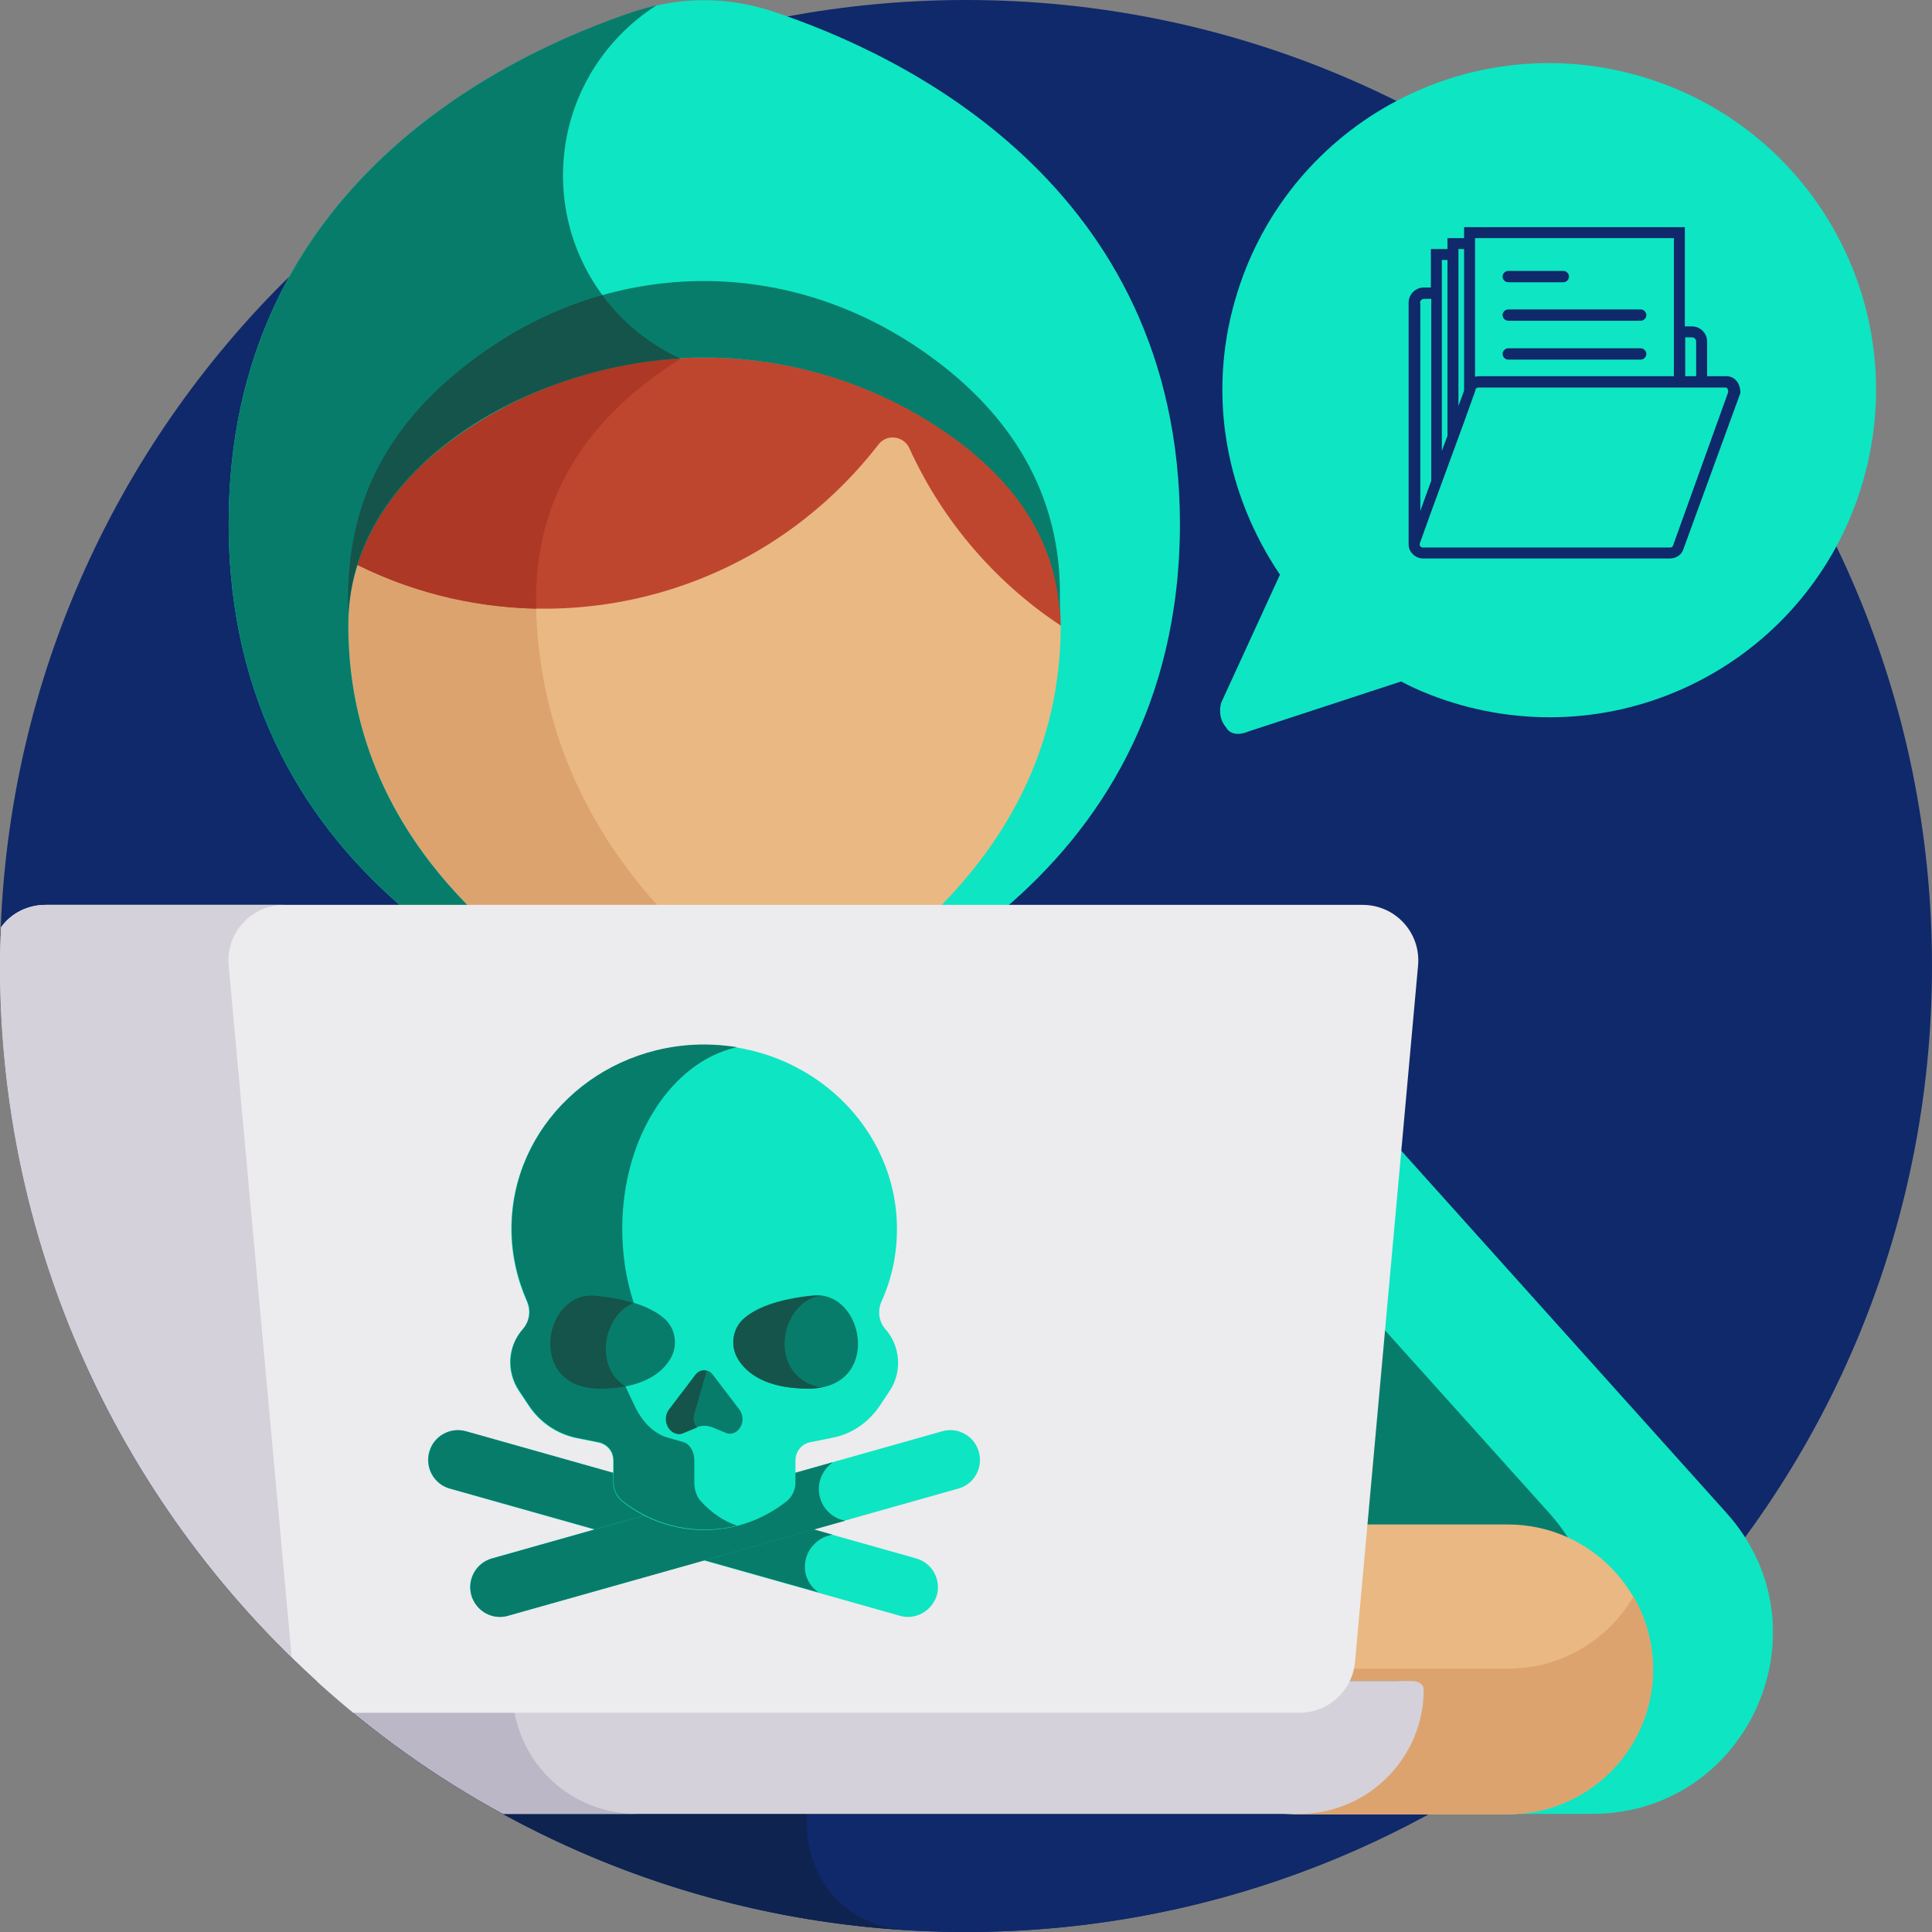 <?xml version="1.0" encoding="utf-8"?>
<!-- Generator: Adobe Illustrator 23.0.1, SVG Export Plug-In . SVG Version: 6.00 Build 0)  -->
<svg version="1.1" id="Layer_1" xmlns="http://www.w3.org/2000/svg" xmlns:xlink="http://www.w3.org/1999/xlink" x="0px" y="0px"
	 viewBox="0 0 512 512" style="enable-background:new 0 0 512 512;" xml:space="preserve">
<rect x="0" y="0" width="512" height="512" fill="#808080" stroke="none"/>
<style type="text/css">
	.st0{fill:#0F296A;}
	.st1{fill:#0E234F;}
	.st2{fill:#EAB883;}
	.st3{fill:#DDA36F;}
	.st4{fill:#BF462E;}
	.st5{fill:#AD3825;}
	.st6{fill:#0EE5C3;}
	.st7{fill:#087C6A;}
	.st8{fill:#15544A;}
	.st9{fill:#D4D1DA;}
	.st10{fill:#BCB7C6;}
	.st11{fill:#ECEBED;}
	.st12{opacity:0.1;}
</style>
<g>
	<path class="st0" d="M512,256c0,141.4-114.6,256-256,256S0,397.4,0,256S114.6,0,256,0S512,114.6,512,256z"/>
	<path class="st0" d="M93.6,453.9C137.8,490.2,194.4,512,256,512s118.2-21.8,162.4-58.1H93.6z"/>
	<path class="st1" d="M242.6,453.9h-149c40.4,33.2,91.1,54.2,146.6,57.6C203.6,508.8,205.6,453.9,242.6,453.9z"/>
	<path class="st2" d="M247.2,109.7c-37.1-23-84.3-23-121.3,0c-19.1,11.8-35.2,29.4-35.2,55c0,33.3,15.1,58.3,33.3,76.4h125.3
		c18.2-18.1,33.3-43.1,33.3-76.4C282.5,139.1,266.3,121.5,247.2,109.7z"/>
	<path class="st3" d="M184.7,92.5c-43,0.7-94.1,28.3-94.1,72.2c0,33.3,15.1,58.3,33.3,76.4h51.4c-18.2-19.8-33.3-47.2-33.3-83.7
		C142.1,128.5,159.4,106.9,184.7,92.5z"/>
	<path class="st4" d="M282.5,166.7c0-0.7,0-1.3,0-2c0-25.6-16.2-43.2-35.2-55c-63.3-39.2-141.3-4.9-154.3,39.1
		c47,24.4,106,12.6,139.8-31c2.2-2.9,6.7-2.3,8.2,1C249.9,138.4,264.4,155.1,282.5,166.7z"/>
	<path class="st5" d="M184.7,92.5c-51.4,2.2-83.9,29.6-91.8,56.3c14.8,7.7,31.5,12.1,49.2,12.5C141.2,130,157.7,107.9,184.7,92.5z"
		/>
	<path class="st6" d="M373.3,447.8c0-1.3-1.3-2.3-2.9-2.3h-16.7c0.7-1.5,1.2-3.2,1.4-5L367.8,301l89.7,99.9
		c27.7,30.8,5.8,79.8-35.6,79.8h-81.5C358.6,480.7,373.3,466,373.3,447.8z"/>
	<path class="st7" d="M410.5,400.9l-47.1-52.4l-8.3,91.9c-0.2,1.8-0.7,3.5-1.4,5h16.7c1.6,0,2.9,1,2.9,2.3c0,18.2-14.8,33-33,33
		h34.6C416.3,480.7,438.2,431.7,410.5,400.9z"/>
	<path class="st6" d="M204.4,2.9c-11.6-3.8-24.1-3.8-35.6,0C134,14.3,60.6,49.1,60.6,138.7c0,48.5,21.5,80.9,46.7,102.3H125
		c-17.9-17.8-32.7-42.4-32.7-75.2c0-25.2,15.9-42.5,34.7-54.1c36.5-22.6,82.9-22.6,119.4,0c18.8,11.6,34.7,28.9,34.7,54.1
		c0,32.7-14.8,57.3-32.7,75.2h17.6c25.2-21.4,46.7-53.8,46.7-102.3C312.5,49.1,239.1,14.3,204.4,2.9z"/>
	<path class="st7" d="M180.2,95c-18.3-8.5-31-27-31-48.5c0-19,9.9-35.6,24.8-45.1c-1.7,0.4-3.5,0.9-5.2,1.4
		C134,14.3,60.6,49.1,60.6,138.7c0,48.5,21.5,80.9,46.7,102.3H125c-17.9-17.8-32.7-42.4-32.7-75.2C92.2,124.5,139,97.3,180.2,95z"/>
	<path class="st2" d="M373.3,447.8c0-1.3-1.3-2.3-2.9-2.3h-16.7c0.7-1.5,1.2-3.2,1.4-5l3.3-36.5h41.2c21.2,0,38.4,17.2,38.4,38.4
		c0,21.2-17.2,38.4-38.4,38.4h-59.3C358.6,480.7,373.3,466,373.3,447.8z"/>
	<path class="st3" d="M399.7,442.2h-44.8c-0.2,1.2-0.6,2.3-1.1,3.3h16.7c1.6,0,2.9,1,2.9,2.3c0,18.2-14.8,33-33,33h59.3
		c21.2,0,38.4-17.2,38.4-38.4c0-7-1.9-13.6-5.2-19.3C426.2,434.5,413.9,442.2,399.7,442.2z"/>
	<path class="st7" d="M280.8,162.5c0.1-1.8,0.1-3.5,0.1-5.3c0-29.3-15.9-49.5-34.7-63c-36.5-26.3-82.9-26.3-119.4,0
		c-26.3,19-35.6,41.7-34.6,68.3c1.4-23.4,16.7-39.6,34.6-50.8c36.5-22.6,82.9-22.6,119.4,0C264.2,122.9,279.5,139.1,280.8,162.5z"/>
	<path class="st8" d="M92.3,162.5L92.3,162.5c2.3-40,48.2-65.3,87.9-67.5c-8.2-3.8-15.3-9.6-20.6-16.8c-11.4,3.2-22.5,8.6-32.7,16
		C100.6,113.2,91.3,135.9,92.3,162.5z"/>
	<path class="st9" d="M374.4,445.5H83.9c15,13.6,31.6,25.5,49.4,35.2h211c18.2,0,33-14.8,33-33C377.3,446.5,376,445.5,374.4,445.5z"
		/>
	<path class="st10" d="M135.8,447.8c0-1.3,1.3-2.3,2.9-2.3H83.9c15,13.6,31.6,25.5,49.5,35.2h35.4
		C150.5,480.7,135.8,466,135.8,447.8z"/>
	<path class="st11" d="M361.1,239.8h-349c-4.9,0-9.2,2.3-11.8,5.9C0.1,249.1,0,252.6,0,256c0,79.7,36.5,150.9,93.6,197.9h250.8
		c7.6,0,14-5.8,14.7-13.5l16.7-184.5C376.6,247.2,369.8,239.8,361.1,239.8z"/>
	<path class="st9" d="M60.6,255.9c-0.8-8.7,6-16.1,14.7-16.1H12.1c-4.9,0-9.2,2.3-11.8,5.9C0.1,249.1,0,252.6,0,256
		c0,71.8,29.6,136.8,77.3,183.2L60.6,255.9z"/>
	<path class="st6" d="M240.6,428.5c-0.7,0-1.4-0.1-2.1-0.3l-119.3-33.7c-4.2-1.2-6.6-5.5-5.5-9.7c1.2-4.2,5.5-6.6,9.7-5.5L242.8,413
		c4.2,1.2,6.6,5.5,5.5,9.7C247.2,426.2,244.1,428.5,240.6,428.5z"/>
	<path class="st7" d="M213.3,415.2c0-4.3,3.2-7.8,7.3-8.5l-97.1-27.4c-4.2-1.2-8.6,1.3-9.7,5.5c-1.2,4.2,1.3,8.6,5.5,9.7l97.6,27.5
		C214.7,420.5,213.3,418,213.3,415.2z"/>
	<path class="st6" d="M132.5,428.5c-3.4,0-6.6-2.3-7.6-5.8c-1.2-4.2,1.3-8.6,5.5-9.7l119.3-33.7c4.2-1.2,8.6,1.3,9.7,5.5
		c1.2,4.2-1.3,8.6-5.5,9.7l-119.3,33.7C134,428.4,133.2,428.5,132.5,428.5z"/>
	<path class="st7" d="M217,394.6c0-2.9,1.5-5.5,3.7-7.1L130.4,413c-4.2,1.2-6.6,5.5-5.5,9.7c1,3.5,4.1,5.8,7.6,5.8
		c0.7,0,1.4-0.1,2.1-0.3L224,403C220,402.3,217,398.8,217,394.6z"/>
	<path class="st6" d="M234.7,352.3c-1.8-2-2.2-4.9-1.1-7.4c2.7-5.9,4.1-12.4,4.1-19.2c0-26.9-22.9-48.8-51.1-48.8
		s-51.1,21.8-51.1,48.8c0,6.8,1.5,13.3,4.1,19.2c1.1,2.5,0.7,5.3-1.1,7.4c-4,4.5-4.4,11.1-1.1,16.2l2.8,4.2
		c2.9,4.3,7.3,7.3,12.4,8.4l6,1.2c2.3,0.5,3.9,2.4,3.9,4.8v5.8c0,1.9,0.9,3.8,2.4,5c12.7,10.1,30.7,10.1,43.5,0c1.5-1.2,2.4-3,2.4-5
		V387c0-2.3,1.6-4.3,3.9-4.8l6-1.2c5.1-1,9.5-4.1,12.4-8.4l2.8-4.2C239.1,363.4,238.6,356.8,234.7,352.3z"/>
	<path class="st7" d="M185.7,397.8c-1.1-1.2-1.7-3-1.7-5V387c0-2.3-1.2-4.3-2.8-4.8L177,381c-3.6-1-6.8-4.1-8.8-8.4l-2-4.2
		c-2.4-5-2-11.6,0.8-16.2c1.3-2,1.6-4.9,0.8-7.4c-1.9-5.9-2.9-12.4-2.9-19.2c0-24.2,13.1-44.2,30.4-48.1c-2.8-0.4-5.6-0.7-8.6-0.7
		c-28.2,0-51.1,21.8-51.1,48.8c0,6.8,1.5,13.3,4.1,19.2c1.1,2.5,0.7,5.3-1.1,7.4c-4,4.5-4.4,11.1-1.1,16.2l2.8,4.2
		c2.9,4.3,7.3,7.3,12.4,8.4l6,1.2c2.3,0.5,3.9,2.4,3.9,4.8v5.8c0,1.9,0.9,3.8,2.4,5c8.8,6.9,20,9.1,30.3,6.5
		C191.8,403.1,188.6,401,185.7,397.8z"/>
	<path class="st7" d="M195.9,373.5l-7-9.2c-1.2-1.6-3.4-1.6-4.6,0l-7,9.2c-2.1,2.8,0.1,7,3.3,6.4l3.9-1.6c1.4-0.6,3-0.6,4.4,0
		l3.9,1.6C195.9,380.5,198.1,376.3,195.9,373.5z"/>
	<path class="st8" d="M184,374.7l3.2-11.1c0-0.1,0.1-0.2,0.1-0.3c-1.1-0.3-2.2,0.1-3,1.1l-7,9.2c-2.1,2.8,0.1,7,3.3,6.4l3.9-1.6
		c0.1,0,0.1,0,0.2-0.1C183.9,377.3,183.6,376,184,374.7z"/>
	<path class="st7" d="M197.4,349.2c-3.3,2.7-4,7.4-1.8,11c2.2,3.6,7.2,7.8,18.7,7.8c19.5,0,14.9-26,1.2-24.7
		C207.2,344.1,200.9,346.2,197.4,349.2z"/>
	<path class="st8" d="M217.6,343.4c-0.7-0.1-1.4-0.1-2.1,0c-8.3,0.8-14.6,2.9-18.1,5.8c-3.3,2.7-4,7.4-1.8,11
		c2.2,3.6,7.2,7.8,18.7,7.8c1.2,0,2.3-0.1,3.4-0.3C203,365.1,206.5,344.7,217.6,343.4z"/>
	<path class="st7" d="M175.8,349.2c3.3,2.7,4,7.4,1.8,11c-2.2,3.6-7.2,7.8-18.7,7.8c-19.5,0-14.9-26-1.2-24.7
		C166,344.1,172.2,346.2,175.8,349.2z"/>
	<path class="st8" d="M167.9,345.3c-2.9-0.9-6.3-1.6-10.2-1.9C144,342,139.4,368,158.9,368c2.6,0,4.9-0.2,6.9-0.6
		C157.3,362.3,159.9,348.5,167.9,345.3z"/>
</g>
<g>
	<path class="st6" d="M488.2,125.9c-12.1,42.8-56.9,68-99.8,55.9c-6.1-1.7-11.5-3.8-16.6-7.1l-43,14.3l16.4-36.8
		c-14.3-19.6-19.7-45.1-12.6-70.2c12.1-42.8,56.9-68,99.8-55.9S500.3,83.1,488.2,125.9z"/>
	<g class="st12">
		<path class="st6" d="M490.9,109.8c-10.5-16.1-26.2-28.4-46.2-34C401.9,63.7,357,88.9,345,131.7c-1.6,5.6-2.4,10.7-2.7,16
			c-12.1-19-16.3-42.4-9.8-65.2c12.1-42.8,56.9-68,99.8-55.9C470.1,36.8,493.7,72.2,490.9,109.8z"/>
	</g>
	<path class="st6" d="M345.2,152.2l-3.1,6.9c-0.2-3.6-0.2-7.9,0.2-11.3C343.6,149.3,344.4,150.8,345.2,152.2z"/>
	<path class="st6" d="M324.8,192.6c-1.4-1.6-1.8-4.1-1.2-6.3l15.6-34c-14.4-21.4-19.1-47.4-12-72.4C340.2,33.8,387.9,7,434,20
		s72.9,60.7,59.9,106.9s-60.7,72.9-106.9,59.9c-5.6-1.6-11-3.7-15.7-6.2l-40.3,13.2C328.4,194.9,326,194.8,324.8,192.6z M430.8,31.7
		c-40-11.3-81.4,11.9-92.6,51.9c-6.3,22.2-2.2,46.2,11.7,65.1c1.4,1.6,1.3,4,0.8,5.6l-11.3,25l30.4-10c1.4-0.8,3.1-0.3,4.6,0.7
		c5.2,2.7,10.1,4.6,15.7,6.2c40,11.3,81.4-11.9,92.6-51.9S470.8,42.9,430.8,31.7z"/>
	<g>
	</g>
	<g>
	</g>
	<g>
	</g>
	<g>
	</g>
	<g>
	</g>
	<g>
	</g>
	<g>
	</g>
	<g>
	</g>
	<g>
	</g>
	<g>
	</g>
	<g>
	</g>
	<g>
	</g>
	<g>
	</g>
	<g>
	</g>
	<g>
	</g>
</g>
<g>
	<g>
		<path class="st0" d="M457.5,99.7h-5.1v-9.2c0-2.2-1.8-4-4-4h-1.9V60.2H388v2.9h-4.4V66h-4.4v10.2h-1.9c-2.2,0-4,1.8-4,4v64h0
			c0,0.8,0.2,1.6,0.8,2.3c0.7,0.9,1.8,1.5,3,1.5h65.5c1.7,0,3.2-1.1,3.6-2.7l15-41.1V104C461.2,101.5,459.7,99.7,457.5,99.7z
			 M448.4,89.4c0.6,0,1.1,0.5,1.1,1.1v9.2h-2.9V89.4H448.4z M443.6,63.1v23.4v13.2H392c-0.3,0-0.7,0.1-1,0.1c0,0-0.1,0-0.1,0V63.1
			H443.6z M388,66v37.5l-0.1,0.3l-1.4,3.8V66H388z M382.1,68.9h1.5v46.6l-1.5,4V76.3V68.9z M376.3,80.3c0-0.6,0.5-1.1,1.1-1.1h1.9
			v48.2l-2.9,8V80.3z M443.4,144.5c-0.1,0.4-0.4,0.6-0.8,0.6h-65.5c-0.4,0-0.6-0.2-0.7-0.3c-0.1-0.1-0.2-0.4-0.2-0.6l2.9-8.1v0
			l4.4-12l0,0l4.4-12v0l2.8-7.8l0.1-0.3l0,0l0.2-0.6l0-0.1c0.1-0.4,0.4-0.6,0.8-0.6h51.6h2.9h5.9h5.1c0.6,0,0.7,0.8,0.7,1.2
			L443.4,144.5z"/>
		<path class="st0" d="M399.7,85h35.1c0.8,0,1.5-0.7,1.5-1.5c0-0.8-0.7-1.5-1.5-1.5h-35.1c-0.8,0-1.5,0.7-1.5,1.5S398.9,85,399.7,85
			z"/>
		<path class="st0" d="M399.7,74.8h14.6c0.8,0,1.5-0.7,1.5-1.5s-0.7-1.5-1.5-1.5h-14.6c-0.8,0-1.5,0.7-1.5,1.5
			S398.9,74.8,399.7,74.8z"/>
		<path class="st0" d="M399.7,95.3h35.1c0.8,0,1.5-0.7,1.5-1.5s-0.7-1.5-1.5-1.5h-35.1c-0.8,0-1.5,0.7-1.5,1.5
			S398.9,95.3,399.7,95.3z"/>
	</g>
	<g>
	</g>
	<g>
	</g>
	<g>
	</g>
	<g>
	</g>
	<g>
	</g>
	<g>
	</g>
	<g>
	</g>
	<g>
	</g>
	<g>
	</g>
	<g>
	</g>
	<g>
	</g>
	<g>
	</g>
	<g>
	</g>
	<g>
	</g>
	<g>
	</g>
</g>
</svg>
